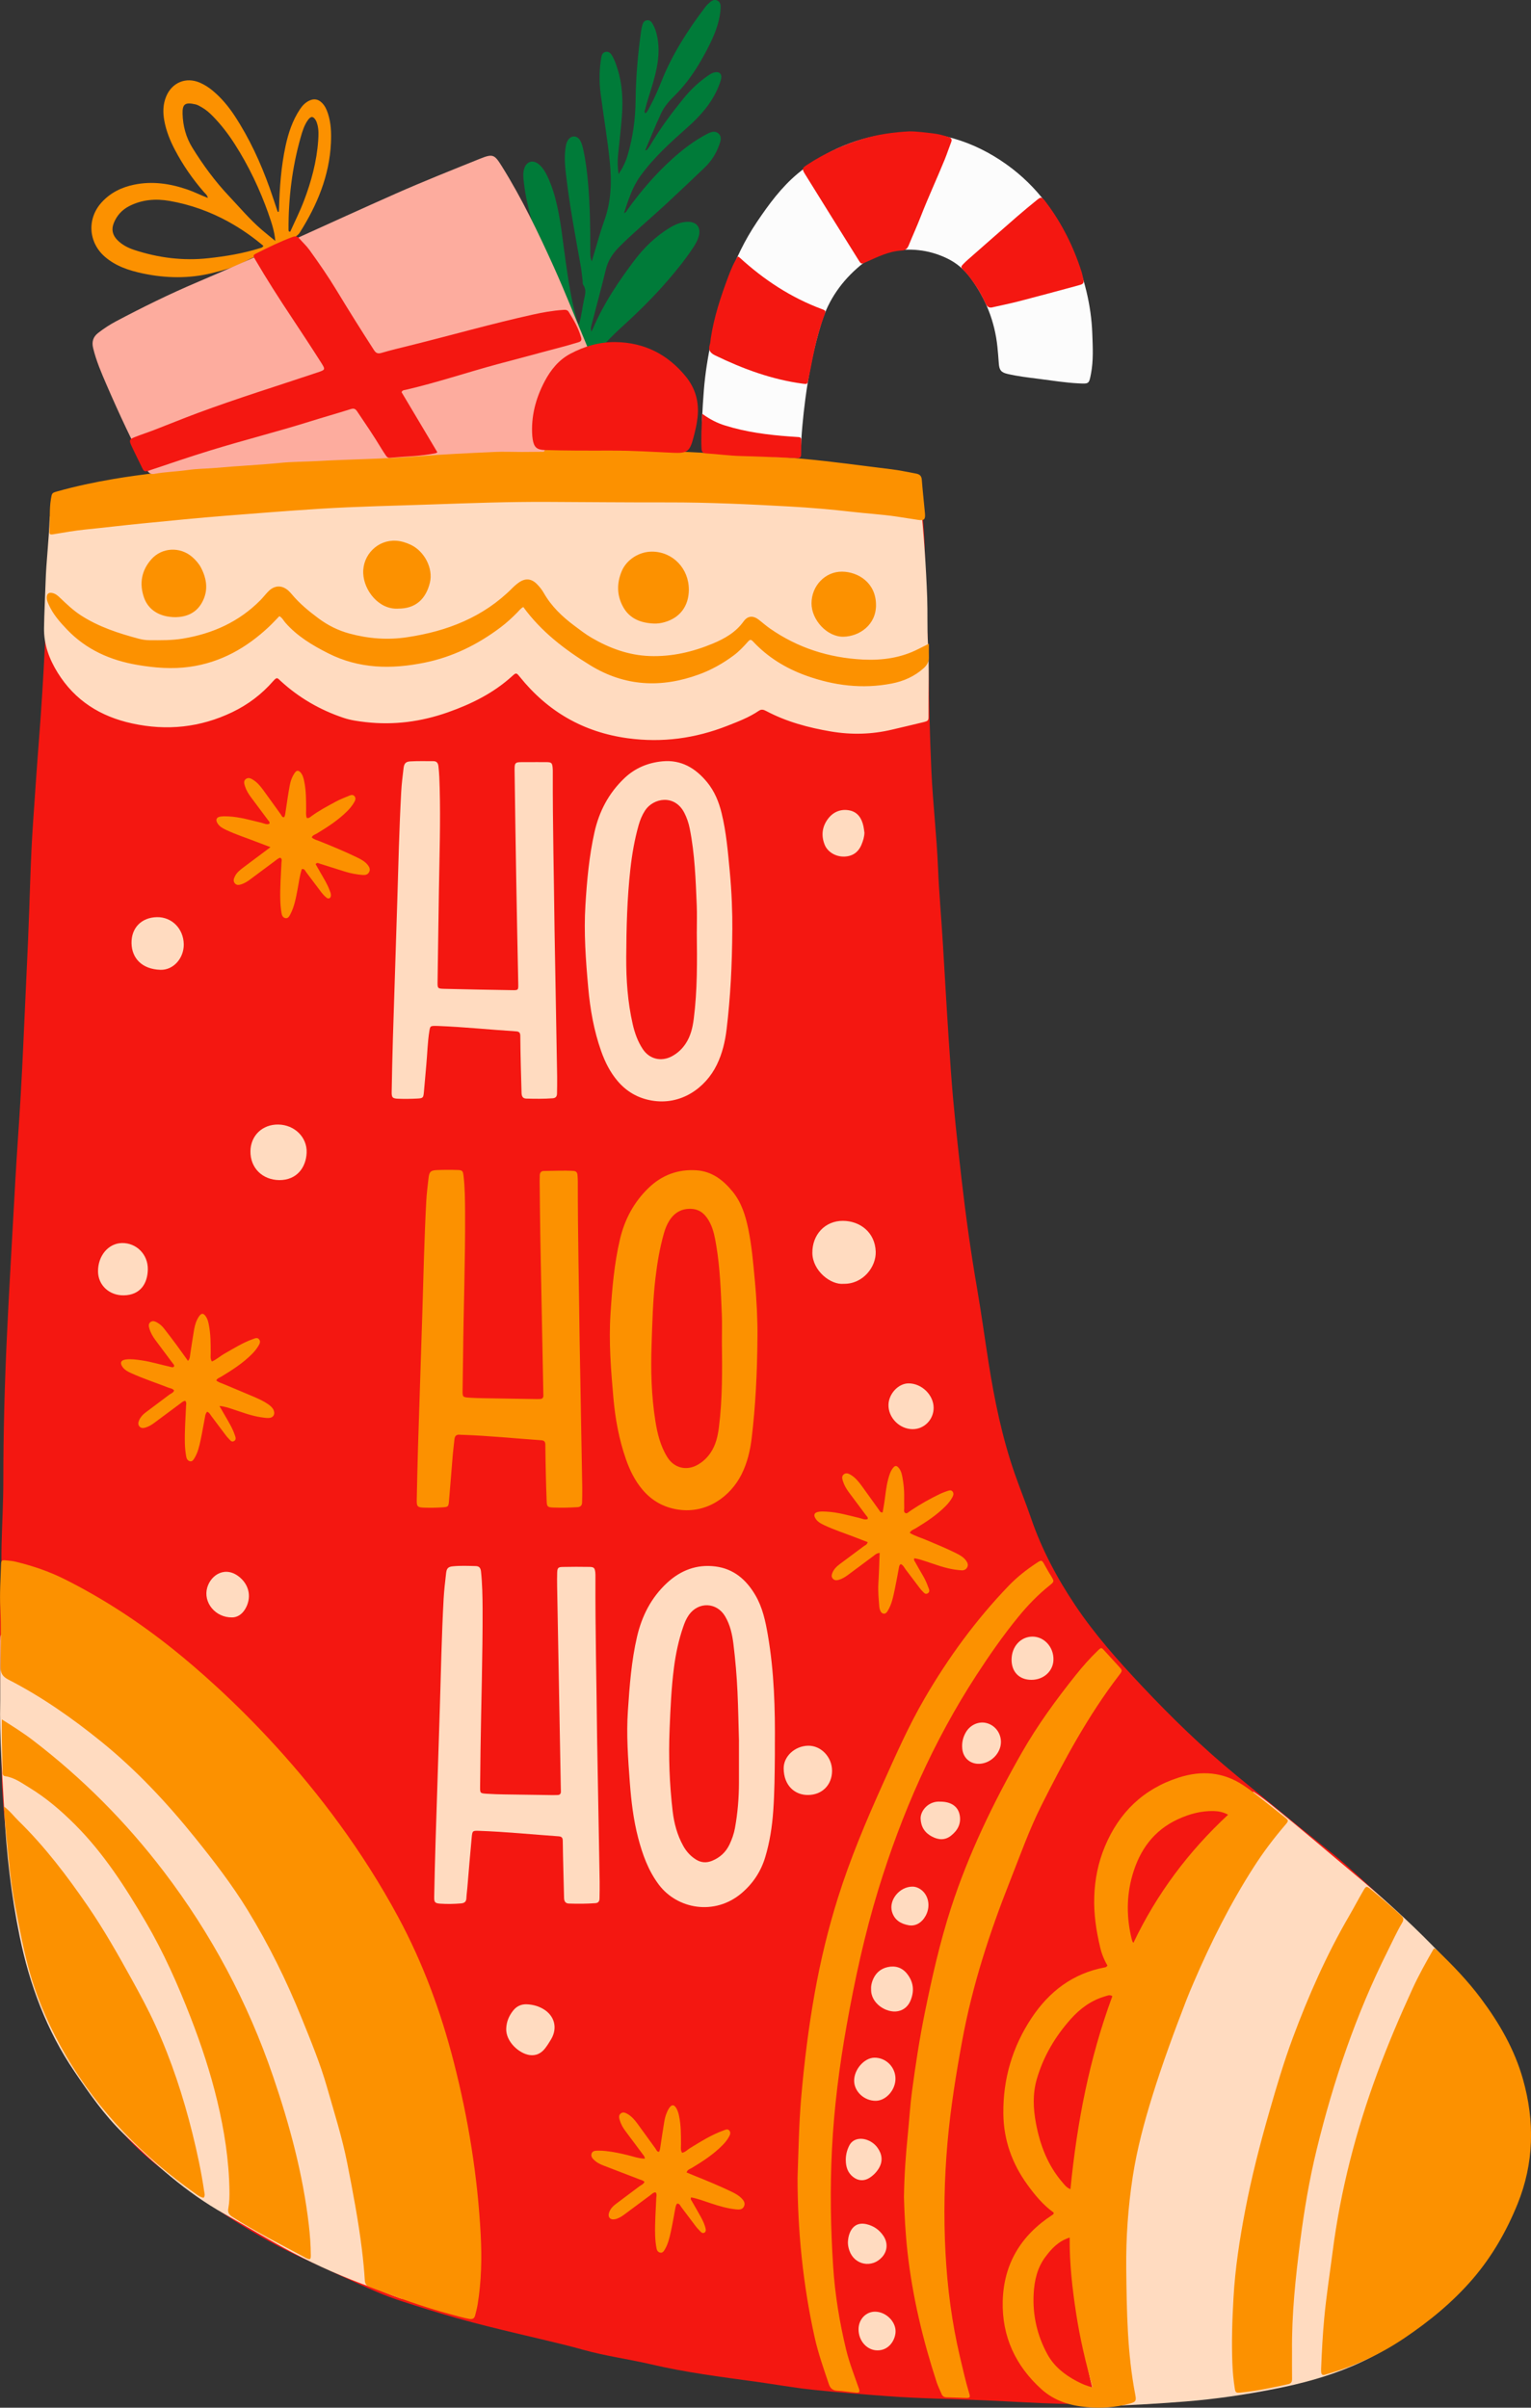 <svg id="_Слой_2" xmlns="http://www.w3.org/2000/svg" width="686.76" height="1080" viewBox="0 0 686.76 1080"><rect x="0" y="0" width="686.76" height="1080" fill="#333333" stroke="none"/><g id="Christmas02_539168382"><g id="Christmas02_539168382-2"><path d="M.66 707.34c-.83 11.28-.68 22.57-.56 33.85.2 18.32.39 36.63.68 54.95.13 8.02.87 16.01 1.67 23.99.88 8.67 1.93 17.31 3.09 25.95 1.92 14.19 5.85 27.88 10.14 41.47 2.6 8.22 5.66 16.28 9.66 23.94 8.44 16.19 17.8 31.78 29.98 45.53 5.6 6.34 11.9 11.93 18.63 16.98 10.12 7.61 20.3 15.17 30.99 21.99 10.19 6.5 20.75 12.36 31.77 17.35 10.82 4.9 21.5 10.11 32.42 14.78 7.57 3.23 15.47 5.51 23.3 8 17.18 5.45 34.74 9.45 52.27 13.62 5.58 1.33 11.17 2.67 16.69 4.23 10.12 2.85 20.55 4.21 30.76 6.6 15.35 3.59 30.96 5.59 46.55 7.72 8.64 1.18 17.2 2.75 25.87 3.66 11.23 1.18 22.48 2.05 33.74 2.89 14.52 1.08 29.08 1.23 43.62 1.86 11.37.5 22.73 1.27 34.12 1.56 15.28.39 30.48-.53 45.67-1.94 5.32-.49 10.65-.95 15.98-1.32 9.22-.64 18.22-2.57 27.24-4.41 10.19-2.08 20.24-4.74 30.12-7.95 12.71-4.12 24.24-10.51 35.46-17.74 20.44-13.15 35.08-31.13 45.75-52.67 5.11-10.32 7.26-21.27 7.47-32.71.15-8.61-1.64-16.87-3.78-25.14-3.5-13.46-10.17-25.27-18.05-36.52-11.83-16.87-25.86-31.75-41.01-45.64-8.46-7.76-16.74-15.74-25.76-22.87-13.68-10.8-27.08-21.94-40.55-32.98-15.04-12.32-28.95-25.84-42.26-39.98-10.81-11.47-21.26-23.24-30.05-36.37-8.19-12.23-15.04-25.12-19.82-39.1-2.27-6.65-4.94-13.15-7.25-19.79-5.66-16.24-9.12-32.99-11.77-49.93-1.74-11.05-3.24-22.14-5.14-33.16-2.8-16.2-5.07-32.47-6.94-48.8-1.83-16.03-3.62-32.07-4.78-48.17-1.37-19.06-2.48-38.13-3.6-57.2-.68-11.56-1.74-23.11-2.22-34.67-.6-14.45-2.29-28.82-2.97-43.25-.77-16.81-1.1-33.64-1.38-50.47-.11-6.92-.55-13.85-1.03-20.76-.68-10.09-.29-20.19-.64-30.29-.2-5.73-.77-11.45-1.12-17.17-.08-1.28-.64-1.76-1.88-1.63-2.16.23-4.33.52-6.5.62-9.91.46-19.79-.06-29.66-.93-5.53-.48-11.05-.79-16.6-1.02-10.18-.42-20.37-.77-30.54-1.39-5.22-.32-10.49-.02-15.73-.03-8.23-.01-16.42-.6-24.62-1.13-11.35-.75-22.72-1.45-34.11-1.61-6.03-.09-12.04-.71-18.09-.83-10.19-.21-20.38-.5-30.57-.84-10.89-.36-21.76-.92-32.65-1.19-7.52-.19-15.04.06-22.57-.04-11.49-.15-22.97.0-34.44.6-6.03.31-12.04.89-18.08 1.13-6.33.26-12.65.72-18.99.49-9.75-.36-19.33.83-28.85 2.98-7.14 1.61-14.36 2.9-21.54 4.3-2.42.48-2.53.44-2.86 2.94-.92 7.17-1.73 14.35-2.6 21.52-1.58 12.99-1.94 26.06-2.63 39.11-.69 13.54-1.5 27.08-2.56 40.61-.99 12.63-1.84 25.27-2.71 37.91-1.23 17.58-1.47 35.21-2.25 52.81-.72 16.22-1.48 32.43-2.22 48.65-.63 13.84-1.43 27.68-2.39 41.5-.78 11.36-1.39 22.73-2.02 34.09-.98 17.59-2 35.18-2.83 52.77-1.04 21.85-1.64 43.72-1.64 65.61.0 9.6-.57 19.2-.79 28.8-.11 4.75-.02 9.5-.02 14.25z" fill="#f41711"/><path d="M248.58 212.44c-22.69.23-45.37.12-68.05.86-14.57.47-29.09 1.52-43.62 2.48-15.91 1.04-31.81 2.26-47.68 3.83-12.03 1.19-24.03 2.62-35.97 4.42-8.8 1.33-17.6 2.86-26.22 5.22-.86.23-1.71.47-2.57.7-1.4.37-2.16 1.17-2.21 2.73-.29 9.51-1.52 18.95-1.81 28.46-.21 6.83-.59 13.65-.7 20.49-.12 7.44 2.29 13.94 6.13 20.14 7.79 12.55 19.2 19.65 33.4 22.74 15.54 3.39 30.53 1.84 44.88-5.04 7.04-3.37 13.21-8.02 18.35-13.92 1.78-2.05 1.95-1.41 3.38-.09 8.22 7.54 17.67 13.01 28.24 16.55 3.2 1.08 6.55 1.52 9.9 1.91 12.62 1.44 24.84-.17 36.84-4.39 10.68-3.76 20.6-8.69 29.02-16.38 1.6-1.47 1.81-1.37 3.22.39 12.54 15.6 28.55 24.91 48.54 27.62 15.43 2.09 30.22.06 44.57-5.57 4.86-1.91 9.82-3.78 14.18-6.76 1.19-.81 2.18-.48 3.31.12 9.11 4.83 18.95 7.46 29.04 9.17 9.18 1.55 18.35 1.33 27.44-.85 4.62-1.11 9.25-2.14 13.86-3.29 2.42-.61 2.48-.7 2.45-3.23-.07-10.7.39-21.39-.24-32.09-.4-6.82-.11-13.67-.35-20.5-.52-14.06-1.49-28.09-2.88-42.09-.31-3.11-.31-3.14-3.36-3.83-10.26-2.32-95.07-9.65-108.75-9.72-17.44-.09-34.87-.1-52.31-.05z" fill="#ffdbc0"/><path d="M493.17 1079.39c12.83-.42 25.64-1.15 38.44-2.16 13.52-1.06 26.91-3.05 40.2-5.66 11.91-2.33 23.61-5.49 34.82-10.25 13.81-5.86 26.07-14.19 37.33-24 10.04-8.74 18.99-18.53 25.86-29.96 6.68-11.11 12.23-22.79 14.5-35.75 1.88-10.72 1.03-21.32-1.03-31.92-2.11-10.88-6.69-20.72-12.28-30.16-8.01-13.55-17.64-25.85-28.68-37.08-10.92-11.11-22.47-21.54-34.43-31.51-12.26-10.22-24.35-20.66-36.79-30.68-2.83-2.28-5.73-4.48-8.76-6.51-.99-.66-46.09 39.7-71.46 126.74-20.23 69.42-.58 148.98 2.29 148.89z" fill="#ffdbc0"/><path d="M.1 762.62c-.37 16.79.95 33.52 1.84 50.25 1 18.7 3.09 37.35 6.87 55.71 4.47 21.67 12.05 42.17 24.6 60.65 6.62 9.75 13.32 19.47 21.8 27.69 13.95 13.51 28.27 26.56 45.43 36.15 10.18 5.69 20.14 11.79 30.43 17.27 11.61 6.18 23.65 11.4 36.03 15.86 4.15 1.5 8.17 3.29 12.36 4.72 1.89.64 2.3.33 3.08-1.41.74-1.62 1.18-3.33 1.56-5.05 1.67-7.53 1.74-15.17 1.51-22.83-.42-13.99-3.2-27.6-6.06-41.25-2.85-13.57-6.59-26.84-11.14-39.91-3.71-10.65-8.16-21.01-12.9-31.24-2.55-5.51-4.93-11.11-7.59-16.58-2.87-5.9-5.6-11.88-9.08-17.48-5.43-8.75-10.77-17.52-16.79-25.91-7.18-9.99-14.94-19.43-23.68-28.06-8.08-7.99-16-16.17-24.52-23.71-.81-.71-1.63-1.41-2.49-2.07-7.08-5.43-14.16-10.86-21.26-16.26-9.56-7.27-19.86-13.3-30.73-18.39-4.52-2.12-9.05-4.23-13.61-6.29-1.25-.56-2.58-.94-3.88-1.37-1.12-.37-1.67.09-1.71 1.24-.02.59-.06 1.18-.07 1.76.0 8.83.0 17.65.0 26.48z" fill="#ffdbc0"/><g><g><path d="M378.5 575.87c8.64.13 14.58-7.62 14.32-14.48-.32-8.66-7.08-13.73-14.68-13.77-8.03-.05-13.85 6.19-13.74 14.46.1 7.91 8.18 14.39 14.1 13.79z" fill="#ffdbc0"/><path d="M125.31 529.35c7.83.02 11.97-5.65 12.24-12.29.28-6.98-5.48-12.52-12.7-12.64-7.12-.12-12.42 4.95-12.51 11.96-.1 7.48 5.31 12.88 12.97 12.97z" fill="#ffdbc0"/><path d="M70.44 411.4c-6.95.1-11.59 4.81-11.44 11.73.14 6.61 4.58 11.61 12.96 11.89 5.83.19 10.58-5.22 10.47-11.49-.13-6.96-5.33-12.23-11.99-12.13z" fill="#ffdbc0"/><path d="M43.97 570.3c.04 6.15 4.99 10.83 11.53 10.74 7.51-.1 10.72-5.37 10.81-11.66.1-6.73-5.14-11.91-11.6-11.8-6.08.11-10.78 5.67-10.74 12.72z" fill="#ffdbc0"/><path d="M362.49 805.16c6.27-.03 10.71-4.49 10.75-10.79.03-6.2-4.95-11.43-10.76-11.31-5.91.12-10.98 4.74-10.95 10.16.04 7.9 5.21 12.05 10.97 11.94z" fill="#ffdbc0"/><path d="M227.07 909.93c-.21 5.92 5.81 11.2 10.44 11.88 2.87.42 5.21-.71 6.96-2.94 1.02-1.31 1.91-2.73 2.76-4.16 2.93-4.99 1.58-10.41-3.35-13.44-2.3-1.41-4.87-2.1-7.53-2.22-2.48-.11-4.58.82-6.17 2.82-1.88 2.37-3 5.02-3.1 8.07z" fill="#ffdbc0"/><path d="M409.32 641.07c5.2.06 9.48-4.26 9.48-9.55.0-5.78-5.34-11-11.24-10.99-4.54.0-8.88 4.6-9.01 9.56-.15 5.78 4.88 10.92 10.76 10.98z" fill="#ffdbc0"/><path d="M387.75 373.49c-.14-.97-.23-1.94-.44-2.89-.76-3.5-2.55-6.34-6.21-7.08-3.83-.77-7.26.58-9.64 3.71-2.68 3.52-3.2 7.53-1.54 11.68 1.29 3.25 4.95 5.43 8.77 5.32 3.7-.1 6.31-1.9 7.74-5.32.72-1.72 1.28-3.5 1.33-5.42z" fill="#ffdbc0"/><path d="M104.11 725.51c2.23.0 4.39-1.27 5.87-3.75 2.87-4.82 2.02-10.36-2.24-14.08-6.37-5.56-13.06-1.46-14.78 4.43-1.92 6.58 3.56 13.52 11.15 13.4z" fill="#ffdbc0"/></g><g><path d="M390.76 892.17c-.31 6.45 6.87 10.98 12.03 9.98 2.66-.52 4.58-2.23 5.62-4.71 1.81-4.3 1.41-8.42-1.56-12.12-2.23-2.78-5.25-3.71-8.66-2.96-3.39.74-5.67 2.95-6.85 6.2-.42 1.18-.66 2.45-.6 3.61z" fill="#ffdbc0"/><path d="M453.76 744.43c-.03 5.53 3.44 9.07 8.89 9.08 5.53.01 9.83-3.94 9.9-9.09.1-5.63-4.17-10.3-9.4-10.3-5.3.0-9.36 4.45-9.39 10.32z" fill="#ffdbc0"/><path d="M383.14 933.34c0 4.86 4.58 9.08 9.75 9 4.51-.07 8.73-4.76 8.79-9.79.07-5.28-4.26-9.64-9.49-9.55-4.52.08-9.06 5.26-9.05 10.33z" fill="#ffdbc0"/><path d="M448.99 781.44c.03-4-2.57-7.48-6.35-8.51-3.45-.95-7.3.66-9.3 3.97-1.41 2.33-1.97 4.89-1.69 7.59.44 4.18 3.66 6.9 7.81 6.68 5.08-.26 9.51-4.78 9.53-9.73z" fill="#ffdbc0"/><path d="M380.34 1005.83c0 1.29.26 2.53.68 3.73 2.26 6.48 10.11 8 14.69 2.85 2.39-2.69 2.66-6.36.56-9.48-1.81-2.69-4.33-4.48-7.52-5.23-3.55-.84-6.14.51-7.55 3.85-.57 1.37-.8 2.81-.86 4.28z" fill="#ffdbc0"/><path d="M421.96 808.16c-5.49-.47-9.15 4.14-9 7.65.15 3.63 1.85 6.31 5.08 8 2.92 1.54 5.85 1.75 8.55-.39 2.96-2.33 4.63-5.35 3.9-9.24-.72-3.86-3.82-5.98-8.53-6.03z" fill="#ffdbc0"/><path d="M379.4 968.97c.02 2.97.83 5.6 3.26 7.52 2.28 1.8 4.93 1.97 7.36.42 1.75-1.12 3.21-2.6 4.25-4.38 1.83-3.13 1.43-6.21-.61-9.09-2.16-3.06-6.14-4.66-9.21-3.85-1.61.42-2.78 1.42-3.52 2.88-1.04 2.04-1.55 4.21-1.54 6.5z" fill="#ffdbc0"/><path d="M409.31 846.27c-5.84.0-10.69 6.05-9.2 11.23 1.08 3.76 3.95 5.46 7.51 6.1 3.09.55 5.92-1.16 7.63-4.31 2.35-4.34 1.22-9.57-2.56-11.97-1.11-.7-2.29-1.08-3.39-1.05z" fill="#ffdbc0"/><path d="M385.12 1044.69c-.08 5.23 3.68 9.51 8.34 9.6 5.32.1 8.11-4.63 8.26-8.28.2-4.6-4.26-8.97-9.05-9.08-4.15-.09-7.48 3.34-7.55 7.76z" fill="#ffdbc0"/></g></g><g><path d="M493.49 873.46c-1.78-7.44-2.89-14.93-2.64-22.63.25-7.82 1.75-15.33 4.75-22.52 6.38-15.29 17.23-25.85 33.15-30.97 10.21-3.28 19.91-2.54 28.98 3.48 1.65 1.09 3.28 2.23 4.84 3.44 4.44 3.48 8.85 7.01 13.27 10.51 2.35 1.87 2.36 1.87.45 4.1-5.03 5.87-9.65 12.01-13.84 18.54-10.57 16.47-19.3 33.87-26.99 51.82-1.14 2.64-2.26 5.28-3.3 7.96-5.46 14.13-10.69 28.33-15.19 42.81-3.71 11.93-6.94 23.96-8.85 36.32-2.11 13.73-3.08 27.55-2.92 41.43.22 18.91.44 37.82 4.06 56.49.54 2.76.17 3.19-2.56 3.94-6.29 1.71-12.7 2.16-19.15 1.58-7.53-.68-14.6-2.82-20.36-8.02-11.67-10.54-17.77-23.7-17.4-39.45.4-16.8 8.21-29.61 22.22-38.73.3-.2.72-.33.63-1.09-4.67-3.32-8.39-7.8-11.82-12.55-6.88-9.5-10.63-20.1-10.75-31.84-.17-15.57 4.08-29.97 12.68-42.92 7.86-11.83 18.5-19.97 32.78-22.66.38-.07.79-.11 1.23-.84-1.51-2.55-2.59-5.3-3.29-8.2zm5.49 21.96c-1.2-.82-2.21-.25-3.22.04-6.2 1.79-11.21 5.45-15.42 10.17-7 7.85-12.26 16.69-15.24 26.89-1.95 6.69-1.64 13.33-.39 19.98 1.84 9.76 5.31 18.85 11.92 26.49.94 1.09 1.8 2.33 3.54 2.98 2.92-29.73 8.48-58.68 18.8-86.56zm-29.93 116.77c-3.73 4.91-5.06 10.67-5.38 16.7-.51 9.62 1.56 18.72 6.16 27.14 2.97 5.45 7.72 9.2 13.16 12.07 2.17 1.14 4.39 2.17 7.13 2.76-3.16-11.12-5.69-22.04-7.4-33.14-1.71-11.14-2.99-22.32-2.9-34.04-5.11 1.66-8.08 4.95-10.76 8.51zm81.85-198.18c-2.12-1.16-4.21-1.58-6.37-1.64-5.67-.15-10.98 1.3-16.08 3.64-10.96 5.02-17.27 13.89-20.5 25.17-2.7 9.44-2.65 18.96-.34 28.49.09.38.21.76.34 1.13.07.18.22.32.47.69 10.47-22.01 24.68-40.95 42.48-57.49z" fill="#fc9100"/><path d="M643.17 874.05c-3.4 5.91-6.74 11.86-9.58 18.07-5.65 12.33-10.96 24.8-15.68 37.52-9.66 26.08-16.59 52.84-20.14 80.46-1.28 9.91-2.83 19.79-3.76 29.75-.7 7.49-1.09 15.01-1.39 22.52-.02.59-.02 1.19.03 1.78.1 1.01.65 1.38 1.63 1.08.66-.2 1.33-.4 1.99-.6 12.04-3.55 23.24-8.8 33.69-15.85 11.31-7.63 21.77-16.2 30.67-26.54 8.59-9.99 15.09-21.31 20.05-33.5 7.47-18.41 7.83-37.15 2.45-56.15-3.78-13.35-10.59-25.11-18.82-36.13-5.82-7.8-12.54-14.8-19.55-21.52-.35-.34-.65-.76-1.57-.89z" fill="#fc9100"/><path d="M405.48 985.44c.22 7.86.66 16.46 1.63 25.03 2.24 19.85 6.86 39.16 13.05 58.12.58 1.78 1.46 3.47 2.17 5.2.42 1.02 1.09 1.53 2.26 1.55 2.87.04 5.74.23 8.6.29 1.89.04 2.13-.2 1.57-2.07-1.64-5.41-2.86-10.91-4.16-16.4-3.63-15.37-5.64-30.94-6.48-46.7-.88-16.45-.55-32.87.89-49.26 1.36-15.49 3.83-30.83 6.66-46.13 4.52-24.44 12.15-47.94 21.27-71 4.56-11.51 8.67-23.21 14.23-34.27 10.19-20.27 20.92-40.24 34.79-58.33 1.64-2.15 1.57-2.17-.25-4.15-2.08-2.25-4.13-4.54-6.21-6.8-1.43-1.57-1.51-1.62-3.03-.15-3.5 3.37-6.72 7.01-9.75 10.79-8.91 11.14-17.32 22.66-24.4 35.07-12.67 22.24-23.82 45.21-31.72 69.6-5.01 15.44-8.56 31.3-11.8 47.22-2.35 11.56-4.12 23.2-5.68 34.87-.86 6.37-1.23 12.81-1.87 19.21-.92 9.17-1.62 18.35-1.76 28.31z" fill="#fc9100"/><path d="M357.76 976.74c0 23.28 2.33 47.77 7.72 71.94 1.58 7.06 4.01 13.87 6.31 20.72.64 1.91 1.7 2.9 3.85 2.99 2.76.11 5.5.64 8.26.86 1.68.13 1.92-.26 1.36-1.88-2.02-5.79-4.28-11.49-5.73-17.48-2.94-12.25-4.99-24.61-5.8-37.21-1.14-17.52-1.43-35.02-.54-52.55.94-18.62 3.28-37.06 6.55-55.41 3.69-20.67 8.12-41.17 14.29-61.26 10.43-33.97 24.57-66.22 43.99-96.09 5.84-8.98 11.93-17.74 18.71-26.04 4.27-5.24 8.93-10.07 14.23-14.28 1.93-1.54 1.94-1.78.66-3.89-.98-1.61-1.97-3.21-2.85-4.86-1.43-2.66-1.46-2.73-3.89-1.13-4.48 2.95-8.67 6.26-12.4 10.13-14.71 15.28-27.11 32.29-37.76 50.59-7.18 12.34-12.91 25.4-18.76 38.4-7.52 16.71-14.62 33.58-20.12 51.09-4.37 13.9-7.76 28.04-10.34 42.37-2.82 15.7-4.76 31.51-6.13 47.41-.97 11.36-1.17 22.74-1.6 35.58z" fill="#fc9100"/><path d="M579.56 1054.78c-.18-16.68 1.59-33.21 3.71-49.72 1.76-13.76 4.07-27.42 7.36-40.9 7.51-30.78 17.64-60.63 31.84-89.02 2.12-4.25 4.08-8.59 6.5-12.68.83-1.4.6-2.24-.52-3.29-4.43-4.12-9.07-7.98-13.73-11.84-1.66-1.38-1.97-1.32-3.14.69-2.19 3.76-4.21 7.63-6.4 11.4-10.14 17.43-18.24 35.81-25.26 54.67-4.04 10.86-7.32 21.97-10.52 33.11-4.21 14.65-8.02 29.41-10.87 44.4-2.47 12.94-4.49 25.93-5.22 39.12-.56 9.9-.9 19.79-.49 29.69.15 3.66.48 7.31 1.06 10.93.3 1.89.56 2.1 2.56 1.9 7.21-.69 14.27-2.22 21.33-3.77 1.52-.33 1.83-1.11 1.81-2.49-.06-4.06-.02-8.12-.02-12.18z" fill="#fc9100"/></g><g><path d="M77.21 739.44c-15.01-11.98-30.95-22.39-48.07-31-6.98-3.51-14.4-6.04-22.02-7.89-1.44-.35-2.93-.5-4.4-.63-2.01-.18-2.19.0-2.26 2.06-.21 6.43-.65 12.86-.32 19.3.44 8.71.18 17.43.08 26.13-.04 3.08.84 4.61 3.64 6.05 14.93 7.68 28.62 17.28 41.65 27.84 15.69 12.72 29.37 27.37 42.02 43.07 8.39 10.42 16.54 20.99 23.54 32.41 9.48 15.48 17.48 31.7 24.27 48.53 4.11 10.19 8.32 20.33 11.34 30.91 3.23 11.32 6.8 22.53 9.09 34.12 2.54 12.92 5 25.85 6.6 38.92.55 4.52.99 9.05 1.27 13.6.1 1.68.75 2.43 2.23 3 12.02 4.57 24.08 9.04 36.54 12.32 2.68.7 5.33 1.5 8.06 1.99 1.5.26 2.31-.2 2.66-1.56.42-1.63.85-3.26 1.12-4.91 1.71-10.41 1.92-20.87 1.37-31.38-1.38-26.09-5.53-51.75-11.99-77.03-5.8-22.72-13.87-44.7-24.98-65.32-32.5-60.35-78.8-102.46-101.42-120.52z" fill="#fc9100"/><path d="M.83 771.26c0 3.57-.04 6.52.0 9.47.08 4.65.21 9.3.3 13.95.02.93-.01 1.88 1.18 2.05 4.18.6 7.5 3.1 10.92 5.18 7.55 4.6 14.21 10.32 20.47 16.59 12.87 12.88 22.54 28.02 31.67 43.58 8.03 13.7 14.44 28.16 20.17 42.93 4.73 12.19 8.83 24.58 11.89 37.31 3.17 13.22 5.28 26.59 5.49 40.22.04 2.67.0 5.35-.49 7.99-.32 1.74.14 2.8 1.78 3.86 10.41 6.73 21.5 12.21 32.37 18.1.26.14.51.3.79.42 1.75.8 2.06.64 2.05-1.27-.02-4.56-.37-9.1-.89-13.62-2.66-22.82-8.6-44.83-16-66.52-11.38-33.36-27.75-64.05-49.1-92.05-16.95-22.23-36.53-41.9-58.76-58.9-4.24-3.24-8.75-6.08-13.85-9.29z" fill="#fc9100"/><path d="M1.76 810.31c.34 4.33.57 8.05.95 11.75 1.1 11.12 2 22.27 4.16 33.26 2.01 10.18 3.81 20.4 6.75 30.39 3.77 12.81 9.22 24.81 15.93 36.32 14.71 25.25 34.75 45.47 58.5 62.22.97.68 1.94 1.36 3.29 1.59.81-.94.37-2 .23-3.02-1.28-8.72-3.13-17.32-5.25-25.87-4.15-16.64-9.47-32.89-16.61-48.5-3.24-7.11-6.97-13.98-10.75-20.83-6.08-11-12.27-21.93-19.37-32.31-9.41-13.74-19.44-26.96-31.38-38.64-1.97-1.93-3.61-4.19-6.43-6.36z" fill="#fc9100"/></g><g><g><path d="M267.82 778.45c.39 21.88.8 43.76 1.17 65.64.04 2.47-.02 4.95-.06 7.43-.01 1.23-.44 2.07-1.86 2.17-3.95.29-7.91.31-11.87.17-1.68-.06-2.15-1.12-2.18-2.59-.1-4.06-.22-8.12-.31-12.18-.11-4.45-.22-8.91-.27-13.36-.02-1.31-.41-1.93-1.85-2.03-11.86-.82-23.68-2.04-35.56-2.45-3.03-.11-3.15-.11-3.44 3.01-.72 7.49-1.31 14.99-1.95 22.48-.14 1.58-.36 3.15-.43 4.73-.08 1.61-.88 2.2-2.43 2.33-3.07.26-6.14.33-9.19.12-2.53-.17-2.88-.6-2.82-3.14.17-8.21.35-16.43.61-24.64.62-19.99 1.31-39.98 1.92-59.97.5-16.33.81-32.66 1.7-48.98.21-3.85.68-7.69 1.11-11.53.24-2.11.89-2.85 2.94-3.06 3.45-.36 6.93-.2 10.39-.11 1.6.04 2.17.95 2.33 2.47.58 5.53.68 11.07.71 16.61.06 21.19-.64 42.37-.93 63.56-.07 5.45-.14 10.89-.19 16.34-.02 2.88.0 2.94 2.94 3.14 2.66.18 5.34.26 8.01.3 7.22.13 14.46.22 21.68.31.7.0 1.39-.04 2.08-.04 1.14.0 1.58-.61 1.53-1.69-.03-.5-.03-.99-.04-1.49-.55-30.19-1.1-60.39-1.65-90.59-.03-1.98-.04-3.96.02-5.94.07-2.11.42-2.55 2.38-2.59 4.06-.08 8.12-.1 12.18-.02 1.96.04 2.32.49 2.55 2.52.08.68.06 1.38.06 2.08-.1 23.67.49 47.33.73 70.99z" fill="#ffdbc0"/><path d="M347.58 787.38c-.07 8.32-.14 16.63-.73 24.94-.49 7.03-1.56 13.96-3.59 20.72-1.93 6.43-5.47 11.79-10.59 16.15-12.02 10.22-28.84 7.24-37.15-3.82-4.75-6.33-7.32-13.54-9.28-21.04-2.13-8.17-3.1-16.53-3.73-24.93-.8-10.67-1.58-21.35-.85-32.04.75-11.16 1.56-22.32 4.11-33.26 2.17-9.29 6.35-17.48 13.38-24.02 6.11-5.69 13.36-8.49 21.74-7.43 8.21 1.03 13.85 5.93 17.91 12.83 3.28 5.56 4.58 11.77 5.65 18.03 2.83 16.46 3.29 33.07 3.13 49.72-.02 1.39.0 2.77.0 4.16zm-16.1-6.5c-.2-6.86-.32-14.38-.66-21.89-.33-7.22-.95-14.41-1.83-21.58-.54-4.33-1.47-8.59-3.74-12.41-3.76-6.33-11.93-6.64-16.23-.61-1.16 1.63-1.91 3.46-2.55 5.34-2.05 5.91-3.33 12.01-4.14 18.2-1.2 9.23-1.59 18.52-1.97 27.82-.51 12.29-.05 24.54 1.38 36.74.64 5.42 2.05 10.68 4.74 15.51 1.37 2.47 3.19 4.5 5.58 6.04 2.35 1.51 4.78 1.69 7.36.64 3.55-1.45 6.18-3.88 7.82-7.33 1.1-2.33 1.96-4.76 2.43-7.3 1.23-6.73 1.79-13.53 1.8-20.37.02-6.04.0-12.07.0-18.77z" fill="#ffdbc0"/></g><g><path d="M248.76 417.46c.39 21.88.79 43.75 1.16 65.63.04 2.48-.03 4.95-.06 7.43-.02 1.27-.56 2.03-1.93 2.13-3.95.29-7.91.25-11.87.14-1.69-.04-2.07-1.21-2.11-2.64-.09-4.06-.23-8.12-.33-12.17-.1-4.45-.2-8.91-.23-13.36-.02-1.35-.49-1.91-1.9-2-11.65-.73-23.27-1.96-34.94-2.41-.4-.02-.79-.04-1.19-.03-2.33.02-2.4.07-2.79 2.47-.79 5-.88 10.06-1.35 15.08-.39 4.04-.67 8.09-1.07 12.13-.26 2.64-.37 2.78-3.09 2.92-2.77.14-5.55.18-8.32.08-2.7-.09-3.1-.54-3.04-3.2.15-8.12.31-16.23.56-24.35.62-20.19 1.32-40.37 1.93-60.55.5-16.52.88-33.05 1.78-49.56.19-3.56.64-7.1 1.06-10.64.25-2.07.95-2.91 2.99-3.03 3.45-.19 6.93-.11 10.39-.1 1.42.0 2.08.79 2.25 2.21.38 3.25.49 6.52.57 9.78.4 15.15-.08 30.29-.34 45.44-.23 13.86-.42 27.72-.61 41.58-.04 2.89.03 3.04 2.97 3.11 10.19.26 20.39.44 30.58.6 2.7.04 2.69-.04 2.64-2.91-.31-15.54-.64-31.08-.9-46.62-.28-15.84-.51-31.68-.72-47.52-.07-5.52-.3-5.26 5.1-5.23 3.07.02 6.14-.07 9.2-.01 2.26.04 2.54.37 2.76 2.56.07.69.06 1.38.06 2.08-.07 23.66.52 47.32.79 70.98z" fill="#ffdbc0"/><path d="M328.49 417.06c-.1 16.05-.85 30.37-2.56 44.63-.66 5.51-1.93 10.91-4.4 15.96-5.03 10.31-16.05 18.35-29.34 15.99-6.07-1.08-11.12-3.99-15.13-8.7-3.39-3.98-5.67-8.56-7.4-13.44-3.26-9.2-4.93-18.74-5.8-28.43-1.11-12.33-2.02-24.68-1.26-37.06.67-10.96 1.65-21.9 4.05-32.66 2.1-9.43 6.42-17.61 13.45-24.3 4.78-4.55 10.59-6.94 17.04-7.55 8.45-.8 14.88 3.07 20.07 9.4 3.33 4.07 5.26 8.8 6.49 13.86 2.1 8.59 2.82 17.37 3.65 26.13.88 9.27 1.21 18.56 1.15 26.18zm-15.92.97c0-3.95.13-7.92-.03-11.86-.48-11.56-.87-23.13-3.15-34.53-.49-2.45-1.27-4.78-2.4-6.99-4.35-8.54-14-6.73-17.67-1.03-1.3 2.02-2.19 4.2-2.84 6.49-1.84 6.49-2.98 13.12-3.72 19.81-1.45 13.09-1.78 26.25-1.85 39.4-.05 10.1.64 20.17 2.9 30.06.9 3.98 2.27 7.8 4.53 11.22 2.99 4.51 8.27 5.76 13.04 3.21 2.58-1.38 4.64-3.31 6.25-5.77 2.17-3.32 3.05-7.03 3.55-10.9 1.68-12.99 1.53-26.05 1.38-39.11z" fill="#ffdbc0"/></g><g><path d="M260 600.84c.4 22.17.8 44.35 1.18 66.52.04 2.18-.04 4.36-.07 6.53-.02 1.44-.71 2.09-2.19 2.18-3.56.22-7.12.28-10.69.16-2.61-.1-2.92-.38-3.02-2.94-.16-3.96-.27-7.92-.36-11.88-.1-4.45-.2-8.91-.23-13.36-.01-1.35-.46-1.91-1.88-2.01-11.65-.8-23.28-2.01-34.96-2.42-.5-.02-.99.0-1.48-.06-1.66-.2-2.33.66-2.47 2.19-.2 2.17-.51 4.33-.7 6.49-.59 6.9-1.11 13.81-1.7 20.72-.25 2.91-.29 3.01-3.12 3.19-2.66.18-5.34.22-8.01.13-3.07-.1-3.42-.52-3.36-3.52.17-7.92.33-15.84.57-23.75.62-20.09 1.32-40.17 1.94-60.26.5-16.62.87-33.25 1.75-49.86.19-3.55.64-7.1 1.05-10.64.3-2.58.98-3.28 3.59-3.39 3.16-.14 6.33-.14 9.5-.04 2.04.06 2.32.42 2.57 2.5.65 5.42.67 10.87.71 16.31.12 21.29-.68 42.56-.89 63.85-.05 5.35-.17 10.69-.23 16.04-.04 3.18-.02 3.22 3.26 3.44 2.07.14 4.15.18 6.23.22 7.92.14 15.84.26 23.76.39.5.0.99-.02 1.48-.03 1.13-.03 1.57-.65 1.51-1.73-.03-.39-.02-.79-.03-1.19-.44-22.57-.9-45.14-1.31-67.71-.17-9.01-.23-18.02-.33-27.03-.01-.89.02-1.78.05-2.67.03-1.16.6-1.94 1.78-1.95 4.46-.06 8.91-.3 13.36-.03 1.03.06 1.66.61 1.76 1.65.09.98.17 1.97.17 2.96-.03 23.67.53 47.32.81 70.99z" fill="#fc9100"/><path d="M339.77 599.46c-.12 17.08-.9 31.3-2.57 45.46-.67 5.7-1.98 11.29-4.61 16.5-4.78 9.51-15.27 17.69-28.4 15.72-6.45-.97-11.76-3.93-15.96-8.89-3.44-4.06-5.72-8.75-7.47-13.74-3.12-8.93-4.79-18.17-5.62-27.56-1.11-12.52-2.1-25.07-1.29-37.65.72-11.16 1.65-22.3 4.2-33.24 2.1-9 6.26-16.84 12.95-23.27 5.96-5.72 13.14-8.38 21.35-7.85 7.01.45 12.12 4.43 16.37 9.68 3.9 4.84 5.67 10.58 6.92 16.55 1.57 7.57 2.21 15.26 2.93 22.95.89 9.37 1.28 18.75 1.2 25.34zm-15.95 2.04c0-3.95.13-7.92-.03-11.86-.44-10.37-.77-20.76-2.51-31.03-.58-3.42-1.17-6.83-2.74-9.97-1.73-3.44-4.12-6.12-8.25-6.38-4.33-.28-7.66 1.56-10 5.2-1.13 1.76-1.89 3.69-2.46 5.7-1.88 6.58-3.01 13.31-3.81 20.09-1.17 9.93-1.4 19.92-1.74 29.91-.4 11.49-.1 22.94 1.71 34.32.91 5.7 2.29 11.26 5.4 16.22 3.01 4.8 8.49 6.16 13.44 3.41 2.46-1.37 4.44-3.23 6.01-5.6 2.25-3.41 3.12-7.22 3.63-11.18 1.63-12.89 1.51-25.86 1.35-38.81z" fill="#fc9100"/></g></g><g><path d="M394.59 696.62c-.19 4.66-.29 9.09-.57 13.5-.23 3.58.14 7.12.41 10.67.03.49.19.97.34 1.44.26.8.77 1.47 1.6 1.59.9.13 1.43-.58 1.85-1.27 1.84-3.02 2.46-6.45 3.19-9.83.66-3.09 1.19-6.22 1.78-9.33.13-.66.15-1.39.89-1.78 1.1.45 1.51 1.53 2.15 2.37 2.16 2.83 4.3 5.69 6.45 8.52.3.39.61.79.97 1.12.69.64 1.32 1.78 2.46 1.11 1.27-.75.58-1.93.22-2.92-.61-1.67-1.32-3.3-2.23-4.85-1.21-2.04-2.38-4.11-3.54-6.19-.26-.48-.76-.92-.44-1.79 1.81.26 3.57.85 5.33 1.43 4.22 1.39 8.39 3 12.83 3.65.98.14 1.96.24 2.95.32 1.06.09 1.98-.26 2.55-1.19.67-1.08.3-2.12-.35-3.05-1.11-1.59-2.75-2.54-4.44-3.38-4.43-2.21-9-4.09-13.57-6.01-2.44-1.03-5.03-1.75-7.33-3.17.56-1.19 1.7-1.45 2.59-1.99 4.84-2.93 9.55-6.01 13.55-10.07 1.19-1.21 2.24-2.52 3.03-4.01.42-.79.64-1.72-.01-2.51-.62-.75-1.47-.46-2.21-.22-1.12.38-2.25.79-3.31 1.3-4.46 2.15-8.78 4.55-12.9 7.31-.25.17-.47.37-.73.51-.66.36-1.23 1.27-2.07.74-.77-.49-.41-1.45-.43-2.2-.05-1.88-.02-3.76-.01-5.64.0-2.58-.26-5.14-.71-7.68-.28-1.65-.61-3.33-1.74-4.68-.97-1.15-1.67-1.13-2.61.08-1.12 1.44-1.62 3.16-2.09 4.88-.95 3.45-1.22 7.01-1.75 10.53-.23 1.52-.51 3.04-.76 4.48-1.09.11-1.25-.58-1.57-1.02-2.61-3.61-5.17-7.25-7.8-10.85-1.41-1.92-2.89-3.79-5-5.02-.98-.58-2.04-.98-3.04-.2-1.04.81-.77 1.9-.43 2.99.57 1.82 1.48 3.45 2.61 4.97 2.61 3.49 5.22 6.98 7.81 10.47.34.45.92.81.7 1.64-1.27.52-2.46-.19-3.65-.47-4.91-1.15-9.76-2.61-14.83-2.86-1.09-.05-2.19-.11-3.26.03-2.3.28-2.79 1.58-1.37 3.47.99 1.31 2.42 2.01 3.85 2.68 4.5 2.09 9.21 3.6 13.82 5.4 1.82.71 3.64 1.4 5.43 2.09-.22 1.18-1.09 1.36-1.69 1.81-3.64 2.73-7.31 5.43-10.95 8.16-1.36 1.02-2.53 2.22-3.18 3.84-.35.88-.51 1.74.15 2.52.73.87 1.67.9 2.7.6 1.46-.42 2.74-1.17 3.93-2.05 3.83-2.81 7.62-5.68 11.44-8.5.77-.57 1.43-1.36 2.97-1.53z" fill="#fc9100"/><path d="M78.1 623.72c-.35 1.07-1.41 1.32-2.16 1.89-3.55 2.69-7.13 5.34-10.69 8.02-1.2.9-2.19 2-2.82 3.39-.42.95-.63 1.94.09 2.8.73.87 1.7.84 2.72.53 1.46-.43 2.72-1.19 3.92-2.07 3.82-2.81 7.62-5.67 11.43-8.5.77-.57 1.47-1.29 2.49-1.43.71.78.41 1.59.38 2.33-.24 5.63-.68 11.26-.53 16.91.06 1.98.28 3.95.62 5.9.17.95.68 1.71 1.6 1.96 1.06.28 1.59-.59 2.06-1.35 1.58-2.58 2.22-5.49 2.83-8.39.68-3.19 1.21-6.42 1.83-9.62.19-.94.22-1.95 1.05-2.83 1 .34 1.4 1.3 1.97 2.05 2.15 2.84 4.28 5.7 6.42 8.54.36.47.73.95 1.15 1.35.68.66 1.3 1.81 2.43 1.26 1.31-.65.73-1.9.39-2.88-1.03-3.01-2.7-5.72-4.28-8.46-.78-1.36-1.56-2.71-2.56-4.45 2.35.2 4.09.84 5.85 1.41 4.23 1.38 8.39 3.01 12.83 3.66 1.17.17 2.37.37 3.54.31 2.01-.12 2.87-1.75 2.04-3.6-.51-1.13-1.43-1.87-2.41-2.56-1.95-1.38-4.13-2.35-6.3-3.29-4.64-1.99-9.3-3.91-13.95-5.87-.99-.42-2.07-.68-3.02-1.52.44-.98 1.45-1.22 2.23-1.69 4.92-2.97 9.74-6.08 13.82-10.19 1.12-1.13 2.11-2.37 2.92-3.73.5-.83.98-1.83.26-2.78-.77-1.03-1.81-.51-2.71-.19-4.6 1.62-8.71 4.23-12.93 6.62-1.88 1.06-3.48 2.59-5.56 3.47-.83-1.24-.53-2.55-.54-3.8-.02-4.26.01-8.51-.84-12.72-.25-1.27-.55-2.52-1.29-3.61-1.12-1.66-2.02-1.69-3.13-.06-1.19 1.75-1.81 3.75-2.17 5.8-.65 3.7-1.17 7.43-1.75 11.14-.15.95-.09 1.98-1 2.97-1.75-2.43-3.44-4.83-5.18-7.19-1.82-2.47-3.68-4.91-5.57-7.33-.85-1.1-1.9-2.02-3.12-2.7-.99-.55-2.04-.96-3.04-.13-.89.74-.72 1.78-.44 2.76.55 1.93 1.53 3.64 2.72 5.24 2.56 3.4 5.1 6.82 7.63 10.23.34.46.88.82.79 1.56-.51.72-1.19.34-1.83.2-4.25-.92-8.41-2.25-12.73-2.87-2.35-.34-4.71-.69-7.09-.4-2.3.28-2.81 1.6-1.42 3.47.98 1.32 2.4 2.03 3.85 2.69 5.42 2.45 11.06 4.3 16.59 6.46.89.35 1.96.39 2.6 1.3z" fill="#fc9100"/><path d="M289.24 968.3c-2.8-.1-5.14-.96-7.51-1.55-3.26-.82-6.56-1.5-9.9-1.88-1.18-.13-2.37-.19-3.56-.17-1.17.03-2.55.0-2.94 1.45-.35 1.32.6 2.24 1.49 3.04 1.12.99 2.48 1.64 3.87 2.18 5.35 2.08 10.71 4.13 16.07 6.18.8.31 1.69.45 2.33 1.16-.46 1.1-1.48 1.39-2.24 1.96-3.55 2.69-7.14 5.34-10.69 8.02-1.29.97-2.36 2.14-2.91 3.68-.77 2.16.49 3.57 2.72 3.07 1.47-.33 2.76-1.12 3.95-2 3.9-2.88 7.78-5.79 11.68-8.67.76-.56 1.42-1.38 2.5-1.37.68.86.31 1.77.28 2.61-.22 5.54-.67 11.07-.51 16.62.06 1.98.26 3.95.63 5.9.17.93.65 1.71 1.63 1.91 1.07.22 1.6-.59 2.06-1.37 1.5-2.51 2.14-5.32 2.75-8.12.7-3.19 1.24-6.42 1.84-9.63.18-.97.29-1.97.87-2.83 1.18-.19 1.45.86 1.94 1.51 2.17 2.83 4.27 5.71 6.43 8.54.72.94 1.54 1.8 2.38 2.64.43.44 1.04.63 1.62.28.58-.36.65-.99.53-1.59-.39-1.96-1.26-3.75-2.21-5.49-1.28-2.34-2.65-4.64-3.96-6.97-.26-.48-.81-.91-.35-1.75 2.96.56 5.8 1.65 8.68 2.61 3.76 1.26 7.54 2.37 11.51 2.78 1.51.15 2.86.11 3.54-1.4.67-1.5-.22-2.67-1.22-3.68-1.21-1.2-2.68-2.02-4.2-2.76-5.54-2.67-11.21-5.01-16.9-7.29-1.16-.46-2.32-.96-3.47-1.44.44-1.33 1.53-1.53 2.33-2.01 4.93-2.96 9.74-6.1 13.81-10.23 1.19-1.21 2.25-2.51 3.02-4.01.41-.79.71-1.69.03-2.52-.75-.91-1.63-.42-2.45-.13-5.45 1.93-10.32 5-15.21 8-1.15.71-2.1 1.8-3.52 2.09-.82-1.24-.5-2.56-.51-3.82-.02-4.26.03-8.52-.87-12.72-.22-1.05-.52-2.13-1.01-3.09-1.13-2.19-2.37-2.22-3.61-.15-1.03 1.71-1.64 3.61-1.97 5.57-.61 3.61-1.14 7.23-1.69 10.85-.15.97-.21 1.96-.68 2.91-1.04-.02-1.21-.91-1.63-1.48-2.75-3.76-5.43-7.56-8.19-11.3-1.24-1.67-2.61-3.25-4.48-4.27-.88-.48-1.81-.91-2.78-.23-1.11.78-.9 1.9-.6 2.96.52 1.83 1.43 3.47 2.57 4.99 2.61 3.49 5.21 6.98 7.81 10.47.34.46.81.87.92 1.91z" fill="#fc9100"/><path d="M121.38 379.97c-4.31 3.22-8.18 6.11-12.04 9.01-1.51 1.13-3.02 2.26-3.91 4-.56 1.11-.99 2.26-.03 3.31.86.95 1.96.68 3.04.31 1.33-.45 2.51-1.19 3.62-2.01 3.74-2.76 7.46-5.56 11.19-8.33.78-.58 1.5-1.27 2.45-1.53.99.57.6 1.44.56 2.16-.24 5.64-.7 11.26-.53 16.91.05 1.89.23 3.75.52 5.61.19 1.16.58 2.21 1.81 2.43 1.2.22 1.71-.87 2.16-1.71 1.83-3.46 2.5-7.28 3.23-11.06.61-3.1.94-6.26 1.95-9.25 1.27-.19 1.53.87 2.02 1.51 2.23 2.9 4.38 5.87 6.61 8.77.72.93 1.52 1.85 2.44 2.57.99.77 1.95.19 1.97-1.09.0-.8-.31-1.53-.6-2.28-1.08-2.89-2.73-5.48-4.25-8.14-.68-1.2-1.36-2.39-2.02-3.55.71-.88 1.36-.37 1.95-.18 3.78 1.17 7.54 2.41 11.32 3.57 2.56.79 5.18 1.27 7.86 1.48 1.15.09 2.19-.12 2.82-1.2.72-1.23.2-2.33-.55-3.28-1.19-1.51-2.85-2.44-4.54-3.27-5.6-2.74-11.37-5.1-17.15-7.43-1.18-.47-2.47-.75-3.44-1.69.46-1.03 1.5-1.26 2.32-1.75 4.84-2.92 9.56-5.98 13.6-10.01 1.2-1.2 2.26-2.5 3.1-3.96.49-.84.94-1.84.14-2.77-.73-.85-1.68-.47-2.48-.15-2.01.82-4.05 1.62-5.96 2.65-3.74 2.03-7.51 4.01-10.95 6.55-.53.39-1.04.95-1.98.73-.51-1.15-.31-2.44-.31-3.71-.01-4.26.01-8.52-.86-12.71-.3-1.46-.66-2.91-1.7-4.05-.85-.93-1.66-.95-2.44.11-1.32 1.8-2.01 3.88-2.4 6.02-.68 3.69-1.19 7.42-1.76 11.14-.15.97-.22 1.97-.67 2.85-.99.15-1.14-.69-1.5-1.19-2.67-3.68-5.29-7.41-7.99-11.08-1.24-1.67-2.57-3.28-4.36-4.42-1.01-.65-2.15-1.28-3.3-.47-1.2.85-.83 2.11-.46 3.26.58 1.81 1.54 3.42 2.68 4.94 2.56 3.4 5.1 6.81 7.63 10.23.33.44.92.81.65 1.68-1.25.54-2.44-.18-3.61-.46-4.91-1.15-9.76-2.61-14.84-2.84-1.18-.06-2.38-.09-3.55.09-1.77.28-2.23 1.45-1.28 3.01.92 1.51 2.42 2.29 3.95 3.01 4.49 2.11 9.22 3.6 13.81 5.41 1.83.72 3.67 1.39 6.04 2.29z" fill="#fc9100"/></g><g><path d="M247.37 201.39c-20.08-.17-38.78.47-57.47 1.39-21.65 1.07-43.29 2.45-64.88 4.42-11.62 1.06-23.34 1.28-34.94 2.64-13.06 1.54-26.16 2.81-39.15 5.02-8.51 1.45-16.91 3.21-25.2 5.55-2.53.71-2.43.81-2.88 3.4-.81 4.73-.34 9.49-.68 14.22-.12 1.67.17 1.89 1.91 1.6 4.68-.77 9.35-1.61 14.08-2.09 8.57-.86 17.12-1.9 25.69-2.74 12.41-1.21 24.82-2.47 37.25-3.45 14.11-1.11 28.22-2.24 42.35-3.13 16.9-1.06 33.83-1.36 50.75-1.96 17.12-.6 34.23-1.21 51.36-1.13 18.02.09 36.04.26 54.06.23 18.23-.03 36.42.83 54.61 1.84 9.29.52 18.56 1.3 27.81 2.37 6.68.77 13.41 1.16 20.08 2.13 3.23.47 6.45 1.03 9.68 1.5 2.78.4 3.36-.18 3.1-3.04-.46-5.02-1.03-10.04-1.42-15.07-.14-1.78-1.16-2.4-2.63-2.67-3.6-.66-7.19-1.46-10.82-1.9-13.26-1.61-26.49-3.5-39.8-4.71-9.07-.82-18.15-1.44-27.25-1.83-11.57-.5-23.13-1.24-34.71-1.71-6.92-.28-13.86-.24-20.79-.33-10.49-.14-20.98-.76-30.11-.53z" fill="#fc9100"/><path d="M416.69 288.75c-2.03 1.01-3.43 1.71-4.83 2.42-7.81 3.97-16.17 5.11-24.8 4.68-15.18-.77-29.15-5.19-41.67-13.92-1.7-1.19-3.27-2.56-4.9-3.85-2.57-2.04-5.05-1.97-6.94.66-3.51 4.9-8.43 7.69-13.78 9.93-9.05 3.77-18.43 5.96-28.32 5.61-9.45-.33-18.02-3.51-26.07-8.19-2.72-1.58-5.24-3.56-7.78-5.45-5.44-4.06-10.28-8.69-13.68-14.66-.83-1.46-1.89-2.79-3.08-3.99-2.45-2.47-5.13-2.75-8.01-.76-1.05.73-2.04 1.58-2.94 2.49-13.06 13.15-29.33 19.44-47.28 22.12-8.74 1.31-17.37.66-25.88-1.66-5.02-1.37-9.62-3.65-13.79-6.75-4.37-3.25-8.59-6.7-12.09-10.92-.45-.53-.93-1.04-1.43-1.51-2.87-2.62-6.21-2.56-8.98.21-1.26 1.26-2.34 2.69-3.58 3.96-9.61 9.74-21.41 15.05-34.76 17.27-5.01.84-10.06.76-15.1.73-1.59-.01-3.15-.24-4.7-.65-9.11-2.43-18.02-5.32-26.04-10.51-3.36-2.18-6.21-4.88-9.08-7.62-1-.97-1.99-1.92-3.39-2.32-1.87-.53-2.85.18-2.83 2.13.01 1.02.42 1.93.82 2.83 1.92 4.44 5.07 8 8.37 11.44 8.64 9 19.42 13.74 31.55 15.8 7.75 1.32 15.54 1.93 23.35.85 13.95-1.93 25.58-8.53 35.7-18.08 1.58-1.49 3.04-3.1 4.56-4.65 1.35.73 1.86 1.98 2.7 2.93 5.33 6.07 12.06 10.11 19.19 13.71 13.88 7.02 28.36 7.22 43.16 4.23 12.65-2.55 23.92-8.12 34.19-15.86 2.7-2.03 5.17-4.31 7.53-6.71.83-.84 1.52-1.84 2.66-2.4 8.02 11.01 18.57 19.1 30.03 26.13 15.55 9.53 31.86 10.28 48.75 4.11 5.62-2.05 10.78-4.95 15.57-8.52 2.4-1.78 4.44-3.94 6.41-6.17.84-.96 1.33-1.13 2.29-.1 6.62 7.09 14.68 12.02 23.73 15.29 12.52 4.52 25.37 6.13 38.54 3.56 5.32-1.04 10.17-3.19 14.27-6.87 1.5-1.34 2.37-2.86 2.34-4.89-.03-1.86.0-3.71.0-6.14z" fill="#fc9100"/><path d="M308.99 264.46c.02-9.43-7.19-16.99-16.51-17.02-5.84-.02-11.39 3.64-13.53 8.62-2.35 5.49-2.32 11.03.62 16.28 2.96 5.28 7.99 7.1 13.7 7.36 1.65.08 3.35-.18 4.98-.66 6.84-1.99 10.73-7.26 10.75-14.58z" fill="#fc9100"/><path d="M178.54 273c7.83.09 12.5-4.27 14.3-11.64 1.57-6.42-2.48-14.12-8.61-17-2.07-.97-4.24-1.67-6.53-1.81-8.24-.53-15.08 6.33-14.77 14.58.29 7.79 7.04 16.37 15.62 15.88z" fill="#fc9100"/><path d="M78.71 276.85c4.71-.09 9.2-1.7 11.9-6.58 2.91-5.26 2.21-10.49-.43-15.6-.96-1.85-2.36-3.42-3.93-4.8-5.43-4.76-13.65-4.37-18.4 1.05-4.42 5.03-5.44 10.92-3.23 17.19 1.96 5.56 7.11 8.72 14.1 8.73z" fill="#fc9100"/><path d="M364.02 270.62c-.01 7.56 7.1 15.18 14.4 14.99 6.98-.18 14.56-5.19 14.53-14.22-.03-10.12-8.14-14.88-15.17-14.97-7.63-.09-13.75 6.36-13.76 14.2z" fill="#fc9100"/></g><path d="M265.48 117.25c-.89-1.89-.71-3.89-.7-5.85.04-9.61-.15-19.2-.95-28.78-.45-5.43-1.12-10.82-2.34-16.14-.29-1.26-.66-2.51-1.34-3.61-1.35-2.19-3.91-2.21-5.34-.07-.78 1.18-1.01 2.56-1.19 3.95-.56 4.27-.1 8.5.41 12.73 1.59 13.37 4.09 26.59 6.46 39.83.38 2.14.56 4.31.84 6.47.09.69-.05 1.53.3 2.03 1.51 2.15.85 4.33.35 6.54-.79 3.54-1.08 7.19-2.24 11.09-.89-1.15-1.03-2.19-1.3-3.16-2.29-8.22-3.5-16.64-4.71-25.07-1.38-9.59-2.21-19.28-4.75-28.68-.94-3.45-2.11-6.81-3.71-10.01-.94-1.87-2.05-3.64-3.72-4.95-2.54-2-5.29-1.17-6.35 1.89-.73 2.12-.45 4.32-.2 6.47.64 5.62 1.87 11.13 3.38 16.57 2.51 9.06 5.59 17.94 8.67 26.82 2.4 6.91 4.43 13.96 6.46 20.99 1.41 4.9 3.39 9.48 6.28 13.69.89 1.29 1.49 2.79 2.23 4.19.38.73.9.65 1.43.19.29-.26.58-.55.79-.88 4.19-6.95 9.95-12.52 15.88-17.93 6.8-6.21 13.32-12.71 19.35-19.68 4.14-4.79 8.12-9.72 11.6-15.04.98-1.49 1.85-3.06 2.34-4.78 1.15-4.02-.9-6.7-5.1-6.57-2.94.09-5.58 1.24-8.06 2.76-6.24 3.84-11.41 8.85-15.79 14.68-7.09 9.43-13.65 19.19-18.33 30.1-.19.44-.43.86-.85 1.69-.44-1.31-.13-2.18.09-3.05 2.14-8.24 4.37-16.45 6.37-24.72.97-4.02 3.05-7.22 5.9-10.09 6.57-6.6 13.75-12.53 20.59-18.85 5.96-5.51 11.83-11.11 17.71-16.71 2.99-2.84 5.21-6.22 6.6-10.1.63-1.76 1.45-3.76-.23-5.29-1.66-1.52-3.62-.64-5.27.23-5.82 3.05-11.01 7.05-15.84 11.45-7.41 6.75-13.9 14.35-19.76 22.49-.37.51-.54 1.25-1.53 1.45 1.96-5.81 3.67-11.49 7.29-16.52 6.03-8.37 13.6-15.16 21.22-21.93 5.85-5.19 10.91-10.92 13.89-18.26.48-1.19.95-2.41 1.19-3.66.39-2.06-.93-3.18-2.98-2.71-1.09.25-2 .84-2.9 1.46-4.03 2.76-7.58 6.05-10.67 9.83-5.52 6.75-10.75 13.71-15.16 21.26-.45.76-1.01 1.46-1.54 2.17-.09.11-.32.12-.85.29 1.77-4.21 3.43-8.19 5.12-12.16.46-1.09 1.05-2.14 1.48-3.24 1.38-3.47 3.61-6.23 6.3-8.85 5.93-5.77 10.45-12.65 14.31-19.94 2.79-5.26 5.32-10.63 6.32-16.57.19-1.16.29-2.35.32-3.53.03-1.24-.3-2.41-1.56-2.97-1.26-.56-2.34.03-3.26.82-.75.64-1.47 1.34-2.06 2.12-7.87 10.36-14.87 21.26-19.69 33.4-1.58 3.97-3.28 7.84-5.32 11.58-.51.93-.92 1.94-1.79 2.69-.82-.62-.28-1.32-.14-1.88.8-3.27 1.87-6.45 2.86-9.67 2.29-7.51 4.14-15.11 2.48-23.06-.4-1.95-1.04-3.82-2.04-5.54-.57-.98-1.33-1.79-2.61-1.56-1.1.19-1.67 1.01-1.94 2.02-.23.86-.45 1.73-.58 2.61-1.44 10.3-2.38 20.64-2.48 31.05-.08 8.45-1.2 16.78-3.6 24.89-.88 2.97-2.25 5.77-4.05 8.41-.44-2.89-.51-5.7-.23-8.52.57-5.71 1.26-11.41 1.69-17.13.56-7.24.31-14.44-1.91-21.46-.66-2.08-1.33-4.14-2.46-6.03-.64-1.08-1.46-1.94-2.85-1.69-1.41.25-1.8 1.38-2.01 2.62-.93 5.41-.97 10.85-.26 16.27 1.32 10.2 3.1 20.35 4.11 30.58.87 8.77.64 17.56-2.43 26.09-2.17 6.03-3.78 12.26-5.65 18.4z" fill="#007b39"/><g><path d="M343.65 204.72c3.57.36 8.32.35 13.07.58 2.27.11 2.39.11 2.46-2.13.25-8.12 1.03-16.2 2.08-24.25 1.53-11.59 3.78-23.03 7.25-34.22 3.2-10.34 9.18-18.79 17.45-25.66 3.79-3.15 8.16-5.21 13.01-6.17 8.91-1.76 17.51-.98 25.78 2.99 4.31 2.07 7.81 5.05 10.62 8.85 6.78 9.2 10.85 19.48 12.04 30.87.25 2.46.45 4.93.62 7.4.22 3.01.99 4.07 3.92 4.75 4.54 1.06 9.17 1.6 13.78 2.18 6.09.76 12.15 1.78 18.29 2.07 4.48.21 4.48.2 5.35-4.28 1.17-5.99.81-12.03.6-18.07-.46-12.93-3.7-25.24-8.61-37.11-6.45-15.6-16.07-28.93-29.89-38.78-14.86-10.6-31.59-15.65-49.83-14.01-16.35 1.48-31.15 7.57-43.8 18.13-7.33 6.12-13 13.81-18.32 21.73-10.93 16.25-16.55 34.5-20.5 53.42-1.52 7.27-2.71 14.6-3.29 22-.64 8.29-1.17 16.59-.83 24.92.11 2.55.18 2.65 2.71 2.91 8.27.87 16.53 1.78 26.03 1.88z" fill="#fcfcfc"/><g><path d="M407.71 58.94c-7.02.38-13.94 1.34-20.71 3.38-8.87 2.67-17.17 6.51-24.92 11.58-2.26 1.48-2.44 1.84-.95 4.24 7.97 12.86 15.97 25.7 23.99 38.53 1.22 1.97 1.25 1.85 3.42.87 5.14-2.3 10.21-4.87 15.99-5.16 1.6-.08 2.48-.84 3.07-2.29 1.79-4.39 3.77-8.71 5.48-13.13 3.34-8.57 7.22-16.91 10.69-25.42 1.04-2.56 1.89-5.2 2.9-7.78.47-1.23.04-1.87-1.1-2.26-2.35-.79-4.76-1.41-7.21-1.69-3.53-.39-7.07-.9-10.65-.88z" fill="#f41711"/><path d="M330.98 115.04c-1.9 2.91-3.13 5.93-4.27 8.96-3.38 8.99-6.39 18.08-7.86 27.62-.15.98-.15 2-.45 2.93-.83 2.47.23 3.82 2.38 4.86 12.52 6.08 25.46 10.84 39.33 12.7 2 .27 2.06.23 2.49-1.81.72-3.38 1.35-6.78 2.03-10.17 1.28-6.4 2.91-12.71 5.21-18.84.68-1.81.58-1.99-1.13-2.62-13.92-5.17-26.06-13.17-36.96-23.16-.14-.13-.34-.21-.77-.46z" fill="#f41711"/><path d="M444.6 137.98c4.34-.98 8.7-1.86 13-2.98 8.32-2.15 16.62-4.42 24.92-6.65.76-.2 1.52-.44 2.28-.66 1.03-.3 1.46-.97 1.24-2.01-.27-1.25-.49-2.53-.88-3.75-3.61-11.3-8.83-21.78-16.01-31.26-.18-.24-.35-.48-.54-.71-1.37-1.6-1.7-1.68-3.4-.31-3 2.43-5.98 4.88-8.89 7.41-7.39 6.42-14.73 12.9-22.09 19.36-.67.59-1.32 1.19-1.94 1.83-1.38 1.41-1.43 1.59.09 3.1 1.91 1.9 3.4 4.11 4.95 6.28 1.84 2.59 3.28 5.4 4.64 8.26.53 1.09 1.09 2.17 2.63 2.06z" fill="#f41711"/><path d="M314.97 185.59c-.2 5.84-.56 10.84-.27 15.86.08 1.38.83 1.85 2.1 1.93 5.23.33 10.42 1.05 15.66 1.18 7.61.18 15.21.55 22.81.84.79.03 1.58.08 2.37.1 1.04.02 1.71-.44 1.73-1.56.04-2.17.04-4.35.08-6.52.02-.83-.35-1.3-1.19-1.36-1.28-.09-2.57-.17-3.85-.26-9.87-.71-19.65-1.96-29.15-4.93-3.5-1.09-6.73-2.69-10.3-5.28z" fill="#f41711"/></g></g><g><path d="M125.07 94.96c.03-.49.09-.98.1-1.46.25-9.41.93-18.78 2.92-28.01 1.26-5.84 3.12-11.45 6.46-16.48 1.12-1.68 2.48-3.1 4.35-3.94 2.03-.92 3.84-.57 5.44.98 1.4 1.35 2.17 3.05 2.76 4.86 1.42 4.31 1.55 8.74 1.35 13.22-.69 14.78-6.21 27.88-13.98 40.2-.67 1.05-1.64 1.68-2.67 2.29-4.43 2.63-9 5-13.74 7.02-2.64 1.12-5.37 2.1-7.86 3.5-4.72 2.66-9.84 4.07-15.01 5.34-10.37 2.55-20.8 2.37-31.22.16-6.16-1.31-12.05-3.25-16.92-7.46-7.43-6.43-8.11-17.08-1.49-24.37 3.93-4.33 8.94-6.81 14.61-7.97 8.18-1.69 16.12-.5 23.94 2.19 3.05 1.05 5.93 2.55 9.13 3.75-.28-1.32-1.12-1.89-1.74-2.59-5.1-5.85-9.48-12.19-13.08-19.06-2.17-4.14-3.89-8.46-4.73-13.07-.66-3.66-.61-7.29.86-10.8 2.62-6.3 8.93-8.88 15.14-6.16 2.1.92 4.01 2.15 5.77 3.62 3.84 3.2 7 7 9.74 11.15 6.67 10.14 11.7 21.1 15.78 32.51 1.26 3.52 2.39 7.09 3.59 10.63.17.0.34.0.5-.01zm-22.55 4.52c-8.29-4.55-17.11-7.73-26.43-9.35-6.25-1.09-12.43-.63-18.2 2.36-3.18 1.65-5.47 4.18-6.83 7.52-1.18 2.88-.6 5.42 1.54 7.62 2.12 2.18 4.75 3.53 7.59 4.47 10.85 3.57 21.96 4.97 33.32 3.72 7.76-.85 15.46-2.11 22.94-4.46.56-.18 1.19-.19 1.71-1.06-4.93-4.16-10.1-7.77-15.66-10.81zm17.87-3.71c-3.89-10.93-8.82-21.35-15.09-31.13-2.88-4.51-6.13-8.74-9.88-12.56-1.46-1.49-3.02-2.86-4.83-3.9-.94-.54-1.91-1.15-2.93-1.38-4.61-1.03-5.88-.17-5.76 4.23.14 5.41 1.52 10.57 4.38 15.21 4.79 7.75 10.16 15.07 16.43 21.71 4.81 5.1 9.33 10.49 14.66 15.08 2.01 1.73 4.09 3.37 6.13 5.05-.39-4.49-1.74-8.4-3.12-12.29zm15.9-5.56c3.35-8.79 5.8-17.83 6.45-27.27.15-2.27.25-4.54-.29-6.78-.19-.76-.42-1.54-.81-2.21-1.12-1.91-2.22-1.92-3.53-.08-1.69 2.38-2.5 5.14-3.28 7.89-3.81 13.49-5.47 27.27-5.4 41.27.0.26.09.53.14.79.21.04.41.09.62.13 2.05-4.58 4.32-9.07 6.1-13.75z" fill="#fc9100"/><path d="M69.08 212.59c5.07-.94 10.23-1.04 15.32-1.78 4.13-.6 8.29-.55 12.42-.93 9.56-.88 19.15-1.27 28.7-2.23 5.51-.56 11.07-.51 16.61-.82 14.92-.84 29.87-.93 44.78-2.12 11.54-.92 23.11-1.43 34.68-1.98 4.15-.2 8.31.0 12.47.0 2.97.0 5.94-.04 8.91-.07.47.0 1.04.1 1.29-.45.28-.58-.14-1.01-.56-1.2-2.32-1.02-2.01-2.92-1.94-4.94.18-5.07.93-10.03 1.9-15 1.79-9.26 7.28-15.83 14.78-21.02 1.29-.9 2.74-1.59 4.12-2.35 1.03-.57 1.3-1.27.8-2.43-4.99-11.84-9.66-23.83-14.94-35.53-6.96-15.42-14.29-30.68-23.26-45.08-3.39-5.42-4.01-5.81-10.04-3.38-12.57 5.07-25.17 10.07-37.57 15.56-29.77 13.18-59.21 27.08-89.19 39.8-12.38 5.25-24.47 11.22-36.37 17.52-2.8 1.49-5.44 3.22-7.95 5.17-2.33 1.81-2.94 4.03-2.26 6.83 1.38 5.71 3.69 11.08 6.01 16.43 5.61 12.99 11.6 25.81 18.24 38.31.74 1.4 1.62 1.87 3.05 1.69z" fill="#fdac9e"/><g><path d="M196.18 202.87c-5.4-9.07-10.75-18.05-16.05-26.95.39-.98 1.2-.91 1.8-1.05 14.09-3.25 27.78-7.9 41.73-11.65 10.12-2.72 20.26-5.4 30.39-8.11 1.81-.49 3.6-1.09 5.41-1.59 1.19-.33 1.56-.95 1.2-2.19-1.18-4.14-3.3-7.81-5.56-11.43-.66-1.05-1.65-.94-2.64-.87-4.55.31-9.03 1.1-13.47 2.09-18.45 4.09-36.62 9.28-54.95 13.83-4.32 1.07-8.66 2.1-12.92 3.35-1.66.49-2.49.1-3.39-1.29-5.69-8.81-11.26-17.7-16.69-26.67-3.79-6.27-7.96-12.29-12.24-18.23-1.35-1.86-3.03-3.39-4.52-5.11-.9-1.05-1.79-1.18-3.12-.68-5.48 2.05-10.71 4.62-15.94 7.22-1.8.89-1.79 1.09-.71 2.94 5.1 8.71 10.54 17.22 16.13 25.62 4.54 6.84 9.05 13.7 13.46 20.64 1.96 3.09 1.82 3.16-1.68 4.33-18 6.05-36.15 11.65-53.95 18.28-6.4 2.38-12.72 4.98-19.08 7.43-2.95 1.14-5.97 2.12-8.91 3.28-2.43.96-2.65 1.43-1.58 3.76 1.61 3.5 3.37 6.93 5.04 10.41.57 1.2 1.21 1.42 2.56.96 9.28-3.13 18.55-6.28 27.9-9.16 14.83-4.57 29.9-8.35 44.72-13 6.03-1.89 12.13-3.6 18.16-5.51 1.39-.44 2.1-.21 2.91.99 3.71 5.49 7.44 10.98 10.86 16.66.66 1.1 1.38 2.17 2.1 3.24.4.6.92 1.02 1.71.95 6.89-.63 13.84-.68 20.66-2.08.09-.02.16-.1.66-.4z" fill="#f41711"/><path d="M274.8 202.12c9.01-.03 17.98.58 26.97.98 6.48.29 7.62-.45 9.3-6.83.78-2.96 1.49-5.93 1.83-8.99.77-6.85-.9-12.99-5.21-18.31-8.13-10.02-18.69-15.37-31.65-15.53-7.16-.09-13.9 1.9-20.18 5.23-5.24 2.77-8.85 7.27-11.56 12.42-4.03 7.66-6.17 15.8-5.53 24.54.04.49.1.98.18 1.47.58 3.46 1.79 4.65 5.29 4.76 4.84.16 9.68.22 14.54.25 5.34.04 10.68.0 16.02.0z" fill="#f41711"/></g></g></g></g></svg>